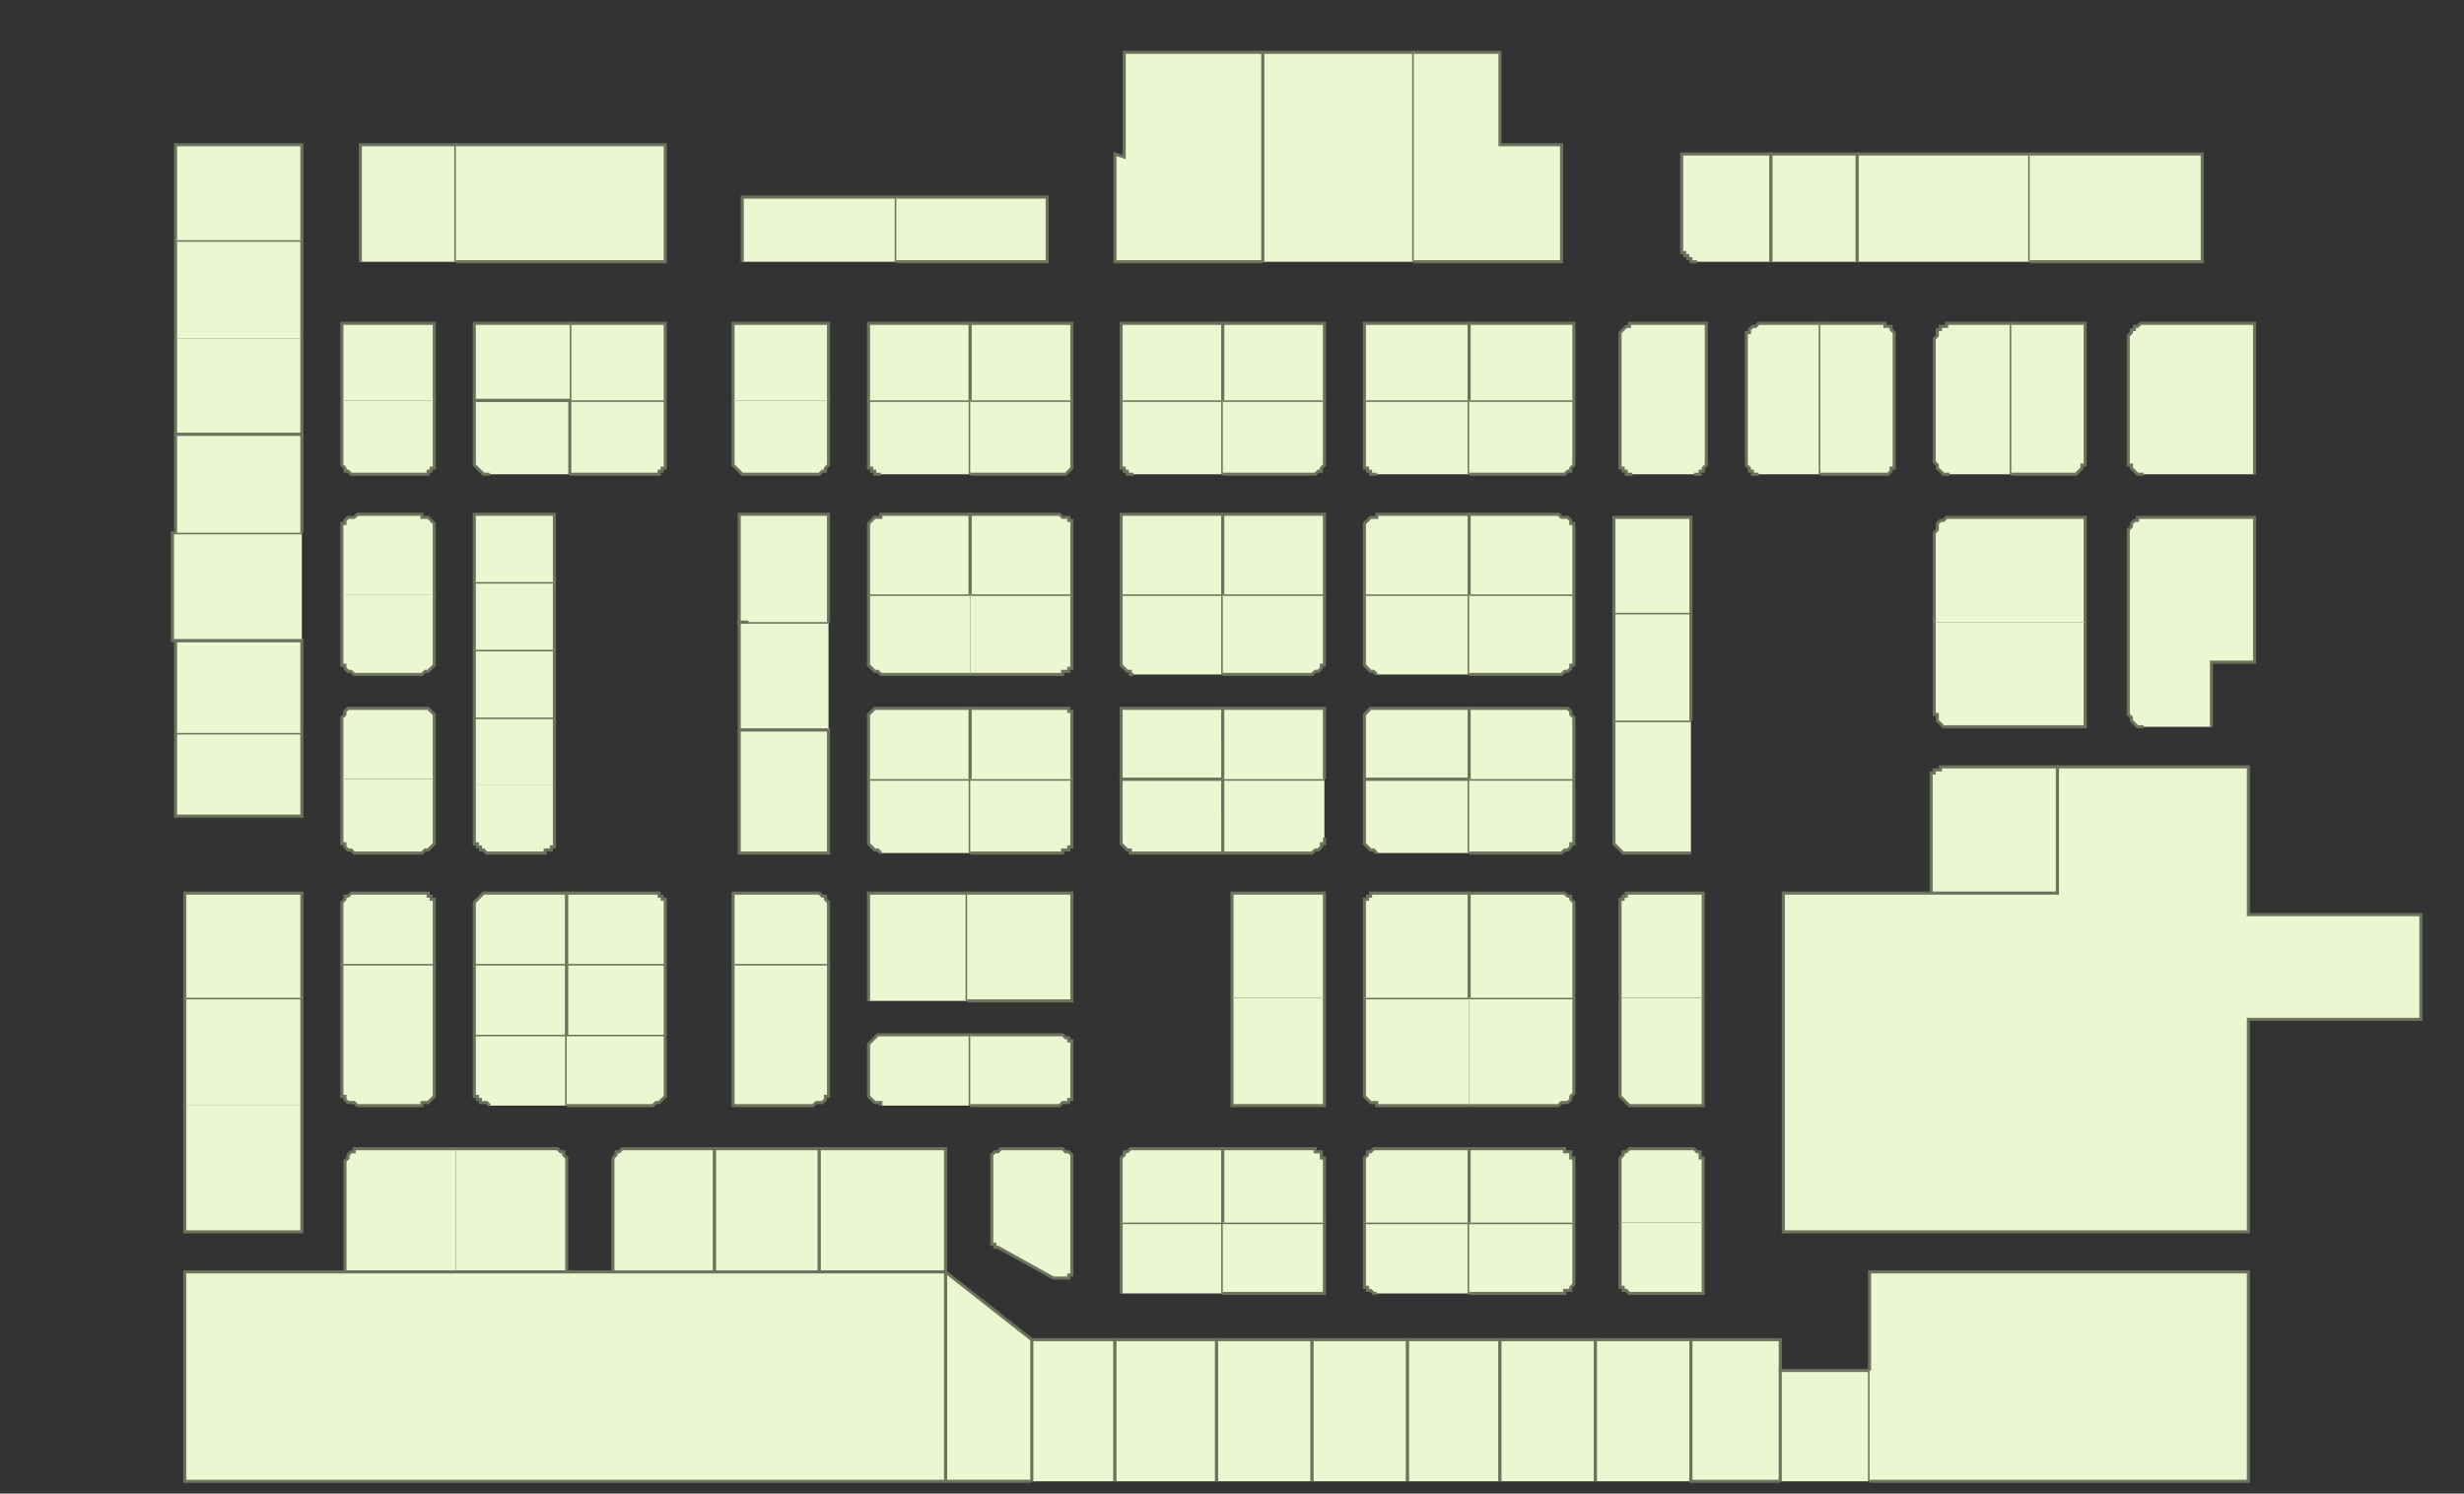 <?xml version="1.0" encoding="utf-8" ?>
<svg baseProfile="full" height="485" version="1.1" width="800" xmlns="http://www.w3.org/2000/svg" xmlns:ev="http://www.w3.org/2001/xml-events" xmlns:xlink="http://www.w3.org/1999/xlink"><rect width="100%" height="100%" fill="#333333" stroke="none"/><defs /><g id="2A05" stroke="red"><polyline fill="#ebf7d1" points="98,359 98,400 60,400 60,359" stroke="#6d725c" /></g><g id="2A06" stroke="red"><polyline fill="#ebf7d1" points="148,413 112,413 112,378 112,377 113,376 113,376 113,375 114,374 114,374 115,374 115,373 116,373 117,373 148,373" stroke="#6d725c" /></g><g id="2A07" stroke="red"><polyline fill="#ebf7d1" points="60,359 60,324 98,324 98,359" stroke="#6d725c" /></g><g id="2A08" stroke="red"><polyline fill="#ebf7d1" points="141,336 141,354 141,355 141,356 141,356 140,357 140,357 139,358 139,358 138,358 137,358 137,359 116,359 115,358 114,358 114,358 113,358 112,357 112,357 112,356 111,356 111,355 111,354 111,336" stroke="#6d725c" /></g><g id="2A09" stroke="red"><polyline fill="#ebf7d1" points="60,324 60,290 98,290 98,324" stroke="#6d725c" /></g><g id="2A10" stroke="red"><polyline fill="#ebf7d1" points="111,336 111,313 141,313 141,336" stroke="#6d725c" /></g><g id="2A11" stroke="red"><polyline fill="#ebf7d1" points="57,238 98,238 98,265 57,265 57,238 57,238" stroke="#6d725c" /></g><g id="2A12" stroke="red"><polyline fill="#ebf7d1" points="111,313 111,294 111,294 111,293 112,292 112,292 112,291 113,291 114,290 114,290 115,290 116,290 137,290 137,290 138,290 139,290 139,291 140,291 140,292 141,292 141,293 141,294 141,294 141,313" stroke="#6d725c" /></g><g id="2A13" stroke="red"><polyline fill="#ebf7d1" points="57,238 57,208 98,208 98,238 98,238" stroke="#6d725c" /></g><g id="2A14A" stroke="red"><polyline fill="#ebf7d1" points="141,253 141,272 141,273 141,274 141,274 140,275 140,275 139,276 139,276 138,276 137,277 137,277 116,277 115,277 114,276 114,276 113,276 112,275 112,275 112,274 111,274 111,273 111,272 111,253" stroke="#6d725c" /></g><g id="2A14B" stroke="red"><polyline fill="#ebf7d1" points="111,253 111,234 111,233 111,233 112,232 112,231 112,231 113,230 114,230 114,230 115,230 116,230 137,230 137,230 138,230 139,230 139,230 140,231 140,231 141,232 141,233 141,233 141,234 141,253" stroke="#6d725c" /></g><g id="2A15" stroke="red"><polyline fill="#ebf7d1" points="98,208 98,208 57,208 56,208 56,173 57,173 57,173 98,173" stroke="#6d725c" /></g><g id="2A16A" stroke="red"><polyline fill="#ebf7d1" points="141,193 141,214 141,215 141,216 141,216 140,217 140,217 139,218 139,218 138,218 137,219 137,219 116,219 115,219 114,218 114,218 113,218 112,217 112,217 112,216 111,216 111,215 111,214 111,193" stroke="#6d725c" /></g><g id="2A16B" stroke="red"><polyline fill="#ebf7d1" points="111,193 111,172 111,171 111,170 112,170 112,169 112,169 113,168 114,168 114,168 115,168 116,167 137,167 137,168 138,168 139,168 139,168 140,169 140,169 141,170 141,170 141,171 141,172 141,193" stroke="#6d725c" /></g><g id="2A17" stroke="red"><polyline fill="#ebf7d1" points="57,173 57,141 98,141 98,173 98,173" stroke="#6d725c" /></g><g id="2A18A" stroke="red"><polyline fill="#ebf7d1" points="141,130 141,150 141,151 141,151 141,152 140,152 140,153 139,153 139,154 138,154 137,154 137,154 116,154 115,154 114,154 114,154 113,153 112,153 112,152 112,152 111,151 111,151 111,150 111,130" stroke="#6d725c" /></g><g id="2A18B" stroke="red"><polyline fill="#ebf7d1" points="111,130 111,105 141,105 141,130" stroke="#6d725c" /></g><g id="2A19" stroke="red"><polyline fill="#ebf7d1" points="98,110 98,140 98,141 57,141 57,110" stroke="#6d725c" /></g><g id="2A21" stroke="red"><polyline fill="#ebf7d1" points="57,110 57,78 98,78 98,110" stroke="#6d725c" /></g><g id="2A22" stroke="red"><polyline fill="#ebf7d1" points="117,85 117,47 148,47 148,85" stroke="#6d725c" /></g><g id="2A23" stroke="red"><polyline fill="#ebf7d1" points="57,78 57,47 98,47 98,78" stroke="#6d725c" /></g><g id="2B07" stroke="red"><polyline fill="#ebf7d1" points="148,373 180,373 180,373 181,373 182,374 182,374 183,374 183,375 184,376 184,376 184,377 184,378 184,413 148,413" stroke="#6d725c" /></g><g id="2B08" stroke="red"><polyline fill="#ebf7d1" points="199,413 199,378 199,377 199,376 199,376 200,375 200,374 201,374 201,374 202,373 202,373 203,373 232,373 232,413" stroke="#6d725c" /></g><g id="2B09" stroke="red"><polyline fill="#ebf7d1" points="159,359 158,358 157,358 157,358 156,358 156,357 155,357 155,356 154,356 154,355 154,354 154,336 184,336 184,359" stroke="#6d725c" /></g><g id="2B10" stroke="red"><polyline fill="#ebf7d1" points="184,336 216,336 216,354 216,355 216,356 216,356 215,357 215,357 214,358 214,358 213,358 213,358 212,359 184,359" stroke="#6d725c" /></g><g id="2B11" stroke="red"><polyline fill="#ebf7d1" points="154,336 154,313 184,313 184,336" stroke="#6d725c" /></g><g id="2B12" stroke="red"><polyline fill="#ebf7d1" points="184,336 184,313 216,313 216,336" stroke="#6d725c" /></g><g id="2B13" stroke="red"><polyline fill="#ebf7d1" points="154,313 154,294 154,294 154,293 155,292 155,292 156,291 156,291 157,290 157,290 158,290 159,290 184,290 184,313" stroke="#6d725c" /></g><g id="2B14" stroke="red"><polyline fill="#ebf7d1" points="184,313 184,290 212,290 213,290 213,290 214,290 214,291 215,291 215,292 216,292 216,293 216,294 216,294 216,313" stroke="#6d725c" /></g><g id="2B15" stroke="red"><polyline fill="#ebf7d1" points="180,255 180,272 180,273 180,274 180,274 180,275 179,275 179,276 178,276 177,276 177,277 176,277 159,277 158,277 157,276 157,276 156,276 156,275 155,275 155,274 154,274 154,273 154,272 154,255" stroke="#6d725c" /></g><g id="2B16" stroke="red"><polyline fill="#ebf7d1" points="185,130 216,130 216,150 216,151 216,151 216,152 215,152 215,153 214,153 214,154 213,154 213,154 212,154 185,154" stroke="#6d725c" /></g><g id="2B17" stroke="red"><polyline fill="#ebf7d1" points="154,255 154,233 180,233 180,255" stroke="#6d725c" /></g><g id="2B18" stroke="red"><polyline fill="#ebf7d1" points="185,130 185,105 216,105 216,130" stroke="#6d725c" /></g><g id="2B19" stroke="red"><polyline fill="#ebf7d1" points="154,233 154,211 180,211 180,233" stroke="#6d725c" /></g><g id="2B21" stroke="red"><polyline fill="#ebf7d1" points="154,211 154,189 180,189 180,211" stroke="#6d725c" /></g><g id="2B23" stroke="red"><polyline fill="#ebf7d1" points="154,189 154,167 180,167 180,189" stroke="#6d725c" /></g><g id="2B25" stroke="red"><polyline fill="#ebf7d1" points="159,154 158,154 157,154 157,154 156,153 156,153 155,152 155,152 154,151 154,151 154,150 154,130 185,130 185,154" stroke="#6d725c" /></g><g id="2B27" stroke="red"><polyline fill="#ebf7d1" points="185,130 154,130 154,105 185,105 185,105" stroke="#6d725c" /></g><g id="2B29" stroke="red"><polyline fill="#ebf7d1" points="148,47 216,47 216,85 148,85" stroke="#6d725c" /></g><g id="2C07" stroke="red"><polyline fill="#ebf7d1" points="232,413 232,373 266,373 266,413" stroke="#6d725c" /></g><g id="2C08" stroke="red"><polyline fill="#ebf7d1" points="307,413 266,413 266,373 307,373 307,413" stroke="#6d725c" /></g><g id="2C09" stroke="red"><polyline fill="#ebf7d1" points="269,336 269,354 269,355 269,356 268,356 268,357 268,357 267,358 266,358 266,358 265,358 264,359 238,359 238,336" stroke="#6d725c" /></g><g id="2C10" stroke="red"><polyline fill="#ebf7d1" points="286,359 286,358 285,358 284,358 284,358 283,357 283,357 282,356 282,356 282,355 282,354 282,341 282,340 282,339 282,339 283,338 283,338 284,337 284,337 285,336 286,336 286,336 315,336 315,359" stroke="#6d725c" /></g><g id="2C11A" stroke="red"><polyline fill="#ebf7d1" points="238,336 238,313 269,313 269,336" stroke="#6d725c" /></g><g id="2C11B" stroke="red"><polyline fill="#ebf7d1" points="238,313 238,290 264,290 265,290 266,290 266,290 267,291 268,291 268,292 268,292 269,293 269,294 269,294 269,313" stroke="#6d725c" /></g><g id="2C12" stroke="red"><polyline fill="#ebf7d1" points="282,325 282,290 314,290 314,325" stroke="#6d725c" /></g><g id="2C13" stroke="red"><polyline fill="#ebf7d1" points="240,237 254,237 269,237 269,277 240,277 240,237 240,237" stroke="#6d725c" /></g><g id="2C14A" stroke="red"><polyline fill="#ebf7d1" points="286,277 286,277 285,276 284,276 284,276 283,275 283,275 282,274 282,274 282,273 282,272 282,253 315,253 315,277" stroke="#6d725c" /></g><g id="2C14B" stroke="red"><polyline fill="#ebf7d1" points="282,253 282,234 282,233 282,233 282,232 283,231 283,231 284,230 284,230 285,230 286,230 286,230 315,230 315,253" stroke="#6d725c" /></g><g id="2C15" stroke="red"><polyline fill="#ebf7d1" points="269,237 254,237 240,237 240,202 243,202 269,202" stroke="#6d725c" /></g><g id="2C16" stroke="red"><polyline fill="#ebf7d1" points="315,219 286,219 286,219 285,218 284,218 284,218 283,217 283,217 282,216 282,216 282,215 282,214 282,193 315,193" stroke="#6d725c" /></g><g id="2C17" stroke="red"><polyline fill="#ebf7d1" points="243,202 240,202 240,167 269,167 269,202" stroke="#6d725c" /></g><g id="2C18" stroke="red"><polyline fill="#ebf7d1" points="282,193 282,172 282,171 282,170 282,170 283,169 283,169 284,168 284,168 285,168 286,168 286,167 315,167 315,193" stroke="#6d725c" /></g><g id="2C19" stroke="red"><polyline fill="#ebf7d1" points="269,130 269,150 269,151 269,151 268,152 268,152 268,153 267,153 266,154 266,154 265,154 264,154 243,154 242,154 241,154 241,154 240,153 240,153 239,152 239,152 238,151 238,151 238,150 238,130" stroke="#6d725c" /></g><g id="2C20" stroke="red"><polyline fill="#ebf7d1" points="286,154 286,154 285,154 284,154 284,153 283,153 283,152 282,152 282,151 282,151 282,150 282,130 315,130 315,154" stroke="#6d725c" /></g><g id="2C21" stroke="red"><polyline fill="#ebf7d1" points="238,130 238,105 269,105 269,130" stroke="#6d725c" /></g><g id="2C22" stroke="red"><polyline fill="#ebf7d1" points="282,130 282,105 315,105 315,130" stroke="#6d725c" /></g><g id="2C23" stroke="red"><polyline fill="#ebf7d1" points="241,85 241,64 291,64 291,85" stroke="#6d725c" /></g><g id="2C24" stroke="red"><polyline fill="#ebf7d1" points="291,64 340,64 340,85 291,85" stroke="#6d725c" /></g><g id="2D01A" stroke="red"><polyline fill="#ebf7d1" points="335,481 307,481 307,413 307,413 335,435" stroke="#6d725c" /></g><g id="2D01B" stroke="red"><polyline fill="#ebf7d1" points="335,481 335,435 362,435 362,481" stroke="#6d725c" /></g><g id="2D02" stroke="red"><polyline fill="#ebf7d1" points="362,481 362,435 395,435 395,481" stroke="#6d725c" /></g><g id="2D03" stroke="red"><polyline fill="#ebf7d1" points="344,415 344,415 343,415 343,415 343,415 343,415 342,415 342,415 342,415 342,415 324,405 323,405 323,405 323,404 322,404 322,404 322,403 322,403 322,402 322,402 322,401 322,378 322,377 322,376 322,376 322,375 323,374 323,374 324,374 325,373 325,373 326,373 344,373 345,373 345,373 346,374 347,374 347,374 348,375 348,376 348,376 348,377 348,378 348,411 348,412 348,412 348,413 348,414 347,414 347,415 346,415 345,415 345,415 344,415" stroke="#6d725c" /></g><g id="2D04" stroke="red"><polyline fill="#ebf7d1" points="364,420 364,397 397,397 397,420" stroke="#6d725c" /></g><g id="2D06" stroke="red"><polyline fill="#ebf7d1" points="364,397 364,378 364,377 364,376 364,376 365,375 365,374 366,374 366,374 367,373 367,373 368,373 397,373 397,397" stroke="#6d725c" /></g><g id="2D07" stroke="red"><polyline fill="#ebf7d1" points="315,336 344,336 345,336 345,336 346,337 347,337 347,338 348,338 348,339 348,339 348,340 348,341 348,354 348,355 348,356 348,356 348,357 347,357 347,358 346,358 345,358 345,358 344,359 315,359" stroke="#6d725c" /></g><g id="2D08" stroke="red"><polyline fill="#ebf7d1" points="397,277 368,277 367,277 367,276 366,276 366,276 365,275 365,275 364,274 364,274 364,273 364,272 364,253 397,253 397,265" stroke="#6d725c" /></g><g id="2D09" stroke="red"><polyline fill="#ebf7d1" points="314,290 348,290 348,325 348,325 314,325" stroke="#6d725c" /></g><g id="2D10" stroke="red"><polyline fill="#ebf7d1" points="397,253 364,253 364,230 397,230 397,241" stroke="#6d725c" /></g><g id="2D11A" stroke="red"><polyline fill="#ebf7d1" points="315,253 348,253 348,272 348,273 348,274 348,274 348,275 347,275 347,276 346,276 345,276 345,277 344,277 315,277" stroke="#6d725c" /></g><g id="2D11B" stroke="red"><polyline fill="#ebf7d1" points="315,253 315,230 344,230 345,230 345,230 346,230 347,230 347,231 348,231 348,232 348,233 348,233 348,234 348,253" stroke="#6d725c" /></g><g id="2D12" stroke="red"><polyline fill="#ebf7d1" points="368,219 367,219 367,218 366,218 366,218 365,217 365,217 364,216 364,216 364,215 364,214 364,193 397,193 397,219" stroke="#6d725c" /></g><g id="2D13" stroke="red"><polyline fill="#ebf7d1" points="315,193 348,193 348,214 348,215 348,216 348,216 348,217 347,217 347,218 346,218 345,218 345,219 344,219 315,219" stroke="#6d725c" /></g><g id="2D14" stroke="red"><polyline fill="#ebf7d1" points="364,193 364,167 397,167 397,193" stroke="#6d725c" /></g><g id="2D15" stroke="red"><polyline fill="#ebf7d1" points="315,193 315,167 344,167 345,168 345,168 346,168 347,168 347,169 348,169 348,170 348,170 348,171 348,172 348,193" stroke="#6d725c" /></g><g id="2D16" stroke="red"><polyline fill="#ebf7d1" points="368,154 367,154 367,154 366,154 366,153 365,153 365,152 364,152 364,151 364,151 364,150 364,130 397,130 397,154" stroke="#6d725c" /></g><g id="2D17" stroke="red"><polyline fill="#ebf7d1" points="315,130 348,130 348,150 348,151 348,151 348,152 348,152 347,153 347,153 346,154 345,154 345,154 344,154 315,154" stroke="#6d725c" /></g><g id="2D18" stroke="red"><polyline fill="#ebf7d1" points="364,130 364,105 397,105 397,130" stroke="#6d725c" /></g><g id="2D19" stroke="red"><polyline fill="#ebf7d1" points="315,130 315,105 348,105 348,130" stroke="#6d725c" /></g><g id="2D20" stroke="red"><polyline fill="#ebf7d1" points="410,85 362,85 362,50 365,51 365,17 410,17 410,17" stroke="#6d725c" /></g><g id="2E01" stroke="red"><polyline fill="#ebf7d1" points="395,481 395,481 395,435 426,435 426,481" stroke="#6d725c" /></g><g id="2E02" stroke="red"><polyline fill="#ebf7d1" points="426,481 426,435 457,435 457,481" stroke="#6d725c" /></g><g id="2E03" stroke="red"><polyline fill="#ebf7d1" points="397,397 430,397 430,420 397,420" stroke="#6d725c" /></g><g id="2E04" stroke="red"><polyline fill="#ebf7d1" points="457,481 457,435 487,435 487,481" stroke="#6d725c" /></g><g id="2E05" stroke="red"><polyline fill="#ebf7d1" points="397,397 397,373 425,373 426,373 427,373 427,374 428,374 429,374 429,375 429,376 430,376 430,377 430,378 430,397" stroke="#6d725c" /></g><g id="2E06" stroke="red"><polyline fill="#ebf7d1" points="447,420 447,420 446,420 445,419 445,419 444,419 444,418 443,418 443,417 443,416 443,416 443,397 477,397 477,420" stroke="#6d725c" /></g><g id="2E07A" stroke="red"><polyline fill="#ebf7d1" points="430,324 430,359 400,359 400,324" stroke="#6d725c" /></g><g id="2E07B" stroke="red"><polyline fill="#ebf7d1" points="400,324 400,290 430,290 430,324" stroke="#6d725c" /></g><g id="2E08" stroke="red"><polyline fill="#ebf7d1" points="443,397 443,378 443,377 443,376 443,376 444,375 444,374 445,374 445,374 446,373 447,373 447,373 477,373 477,397" stroke="#6d725c" /></g><g id="2E09" stroke="red"><polyline fill="#ebf7d1" points="430,272 430,273 430,274 429,274 429,275 429,275 428,276 427,276 427,276 426,277 425,277 397,277 397,265 397,253 430,253" stroke="#6d725c" /></g><g id="2E10" stroke="red"><polyline fill="#ebf7d1" points="477,359 477,359 447,359 447,358 446,358 445,358 445,358 444,357 444,357 443,356 443,355 443,355 443,354 443,324 477,324 477,324" stroke="#6d725c" /></g><g id="2E11" stroke="red"><polyline fill="#ebf7d1" points="397,253 397,241 397,230 430,230 430,253" stroke="#6d725c" /></g><g id="2E12" stroke="red"><polyline fill="#ebf7d1" points="443,324 443,294 443,294 443,293 443,292 444,292 444,291 445,291 445,290 446,290 447,290 447,290 477,290 477,324" stroke="#6d725c" /></g><g id="2E13" stroke="red"><polyline fill="#ebf7d1" points="397,193 430,193 430,214 430,215 430,216 429,216 429,217 429,217 428,218 427,218 427,218 426,219 425,219 397,219" stroke="#6d725c" /></g><g id="2E14" stroke="red"><polyline fill="#ebf7d1" points="447,277 447,277 446,276 445,276 445,276 444,275 444,275 443,274 443,274 443,273 443,272 443,253 477,253 477,277" stroke="#6d725c" /></g><g id="2E15" stroke="red"><polyline fill="#ebf7d1" points="397,193 397,167 430,167 430,193" stroke="#6d725c" /></g><g id="2E16" stroke="red"><polyline fill="#ebf7d1" points="477,253 443,253 443,234 443,233 443,233 443,232 444,231 444,231 445,230 445,230 446,230 447,230 447,230 477,230 477,253" stroke="#6d725c" /></g><g id="2E17" stroke="red"><polyline fill="#ebf7d1" points="397,130 430,130 430,150 430,151 430,151 429,152 429,152 429,153 428,153 427,154 427,154 426,154 425,154 398,154 397,154" stroke="#6d725c" /></g><g id="2E18A" stroke="red"><polyline fill="#ebf7d1" points="447,219 447,219 446,218 445,218 445,218 444,217 444,217 443,216 443,216 443,215 443,214 443,193 477,193 477,219" stroke="#6d725c" /></g><g id="2E18B" stroke="red"><polyline fill="#ebf7d1" points="443,193 443,172 443,171 443,170 443,170 444,169 444,169 445,168 445,168 446,168 447,168 447,167 477,167 477,193" stroke="#6d725c" /></g><g id="2E19" stroke="red"><polyline fill="#ebf7d1" points="397,130 397,105 430,105 430,130" stroke="#6d725c" /></g><g id="2E20" stroke="red"><polyline fill="#ebf7d1" points="447,154 447,154 446,154 445,154 445,153 444,153 444,152 443,152 443,151 443,151 443,150 443,130 477,130 477,154" stroke="#6d725c" /></g><g id="2E21" stroke="red"><polyline fill="#ebf7d1" points="410,85 410,85 410,17 459,17 459,85" stroke="#6d725c" /></g><g id="2E22" stroke="red"><polyline fill="#ebf7d1" points="443,130 443,129 443,130 443,130 443,105 477,105 477,129 477,130" stroke="#6d725c" /></g><g id="2E24" stroke="red"><polyline fill="#ebf7d1" points="459,17 459,17 459,17 487,17 487,47 507,47 507,85 459,85" stroke="#6d725c" /></g><g id="2F01" stroke="red"><polyline fill="#ebf7d1" points="487,481 487,435 518,435 518,481" stroke="#6d725c" /></g><g id="2F02" stroke="red"><polyline fill="#ebf7d1" points="518,481 518,435 549,435 549,481" stroke="#6d725c" /></g><g id="2F03" stroke="red"><polyline fill="#ebf7d1" points="477,397 511,397 511,416 511,416 511,417 510,418 510,418 510,419 509,419 508,419 508,420 507,420 506,420 477,420" stroke="#6d725c" /></g><g id="2F04" stroke="red"><polyline fill="#ebf7d1" points="553,397 553,420 530,420 529,420 529,420 528,419 528,419 527,419 527,418 526,418 526,417 526,416 526,416 526,397" stroke="#6d725c" /></g><g id="2F05" stroke="red"><polyline fill="#ebf7d1" points="477,397 477,373 506,373 507,373 508,373 508,374 509,374 510,374 510,375 510,376 511,376 511,377 511,378 511,397" stroke="#6d725c" /></g><g id="2F06" stroke="red"><polyline fill="#ebf7d1" points="526,397 526,378 526,377 526,376 526,376 527,375 527,374 528,374 528,374 529,373 529,373 530,373 549,373 549,373 550,373 551,374 551,374 552,374 552,375 552,376 553,376 553,377 553,378 553,397" stroke="#6d725c" /></g><g id="2F07" stroke="red"><polyline fill="#ebf7d1" points="477,324 511,324 511,354 511,355 511,355 510,356 510,357 510,357 509,358 508,358 508,358 507,358 506,359 477,359" stroke="#6d725c" /></g><g id="2F08" stroke="red"><polyline fill="#ebf7d1" points="553,324 553,359 530,359 529,359 529,359 528,358 528,358 527,357 527,357 526,356 526,356 526,355 526,354 526,324" stroke="#6d725c" /></g><g id="2F09" stroke="red"><polyline fill="#ebf7d1" points="477,324 477,290 506,290 507,290 508,290 508,290 509,291 510,291 510,292 510,292 511,293 511,294 511,294 511,324" stroke="#6d725c" /></g><g id="2F10" stroke="red"><polyline fill="#ebf7d1" points="526,324 526,294 526,294 526,293 526,292 527,292 527,291 528,291 528,290 529,290 529,290 530,290 553,290 553,324" stroke="#6d725c" /></g><g id="2F11" stroke="red"><polyline fill="#ebf7d1" points="477,253 511,253 511,272 511,273 511,274 510,274 510,275 510,275 509,276 508,276 508,276 507,277 506,277 477,277" stroke="#6d725c" /></g><g id="2F12" stroke="red"><polyline fill="#ebf7d1" points="549,277 527,277 524,274 524,234 549,234" stroke="#6d725c" /></g><g id="2F13" stroke="red"><polyline fill="#ebf7d1" points="477,253 477,230 506,230 507,230 508,230 508,230 509,230 510,231 510,231 510,232 511,233 511,233 511,234 511,253" stroke="#6d725c" /></g><g id="2F14" stroke="red"><polyline fill="#ebf7d1" points="524,234 524,232 524,199 524,199 549,199 549,234" stroke="#6d725c" /></g><g id="2F15" stroke="red"><polyline fill="#ebf7d1" points="477,193 511,193 511,214 511,215 511,216 510,216 510,217 510,217 509,218 508,218 508,218 507,219 506,219 477,219" stroke="#6d725c" /></g><g id="2F16" stroke="red"><polyline fill="#ebf7d1" points="524,199 524,168 549,168 549,199" stroke="#6d725c" /></g><g id="2F17" stroke="red"><polyline fill="#ebf7d1" points="477,193 477,167 506,167 507,168 508,168 508,168 509,168 510,169 510,169 510,170 511,170 511,171 511,172 511,193" stroke="#6d725c" /></g><g id="2F18" stroke="red"><polyline fill="#ebf7d1" points="530,154 529,154 529,154 528,154 528,153 527,153 527,152 526,152 526,151 526,151 526,150 526,110 526,109 526,108 526,108 527,107 527,107 528,106 528,106 529,106 529,105 530,105 554,105 554,150 554,151 554,151 553,152 553,152 553,153 552,153 552,154 551,154 550,154 550,154" stroke="#6d725c" /></g><g id="2F19A" stroke="red"><polyline fill="#ebf7d1" points="477,130 511,130 511,150 511,151 511,151 510,152 510,152 510,153 509,153 508,154 508,154 507,154 506,154 477,154" stroke="#6d725c" /></g><g id="2F19B" stroke="red"><polyline fill="#ebf7d1" points="477,130 477,129 477,105 511,105 511,130" stroke="#6d725c" /></g><g id="2F22" stroke="red"><polyline fill="#ebf7d1" points="551,85 550,85 549,85 549,84 548,84 548,83 547,83 547,82 546,82 546,81 546,80 546,50 575,50 575,85" stroke="#6d725c" /></g><g id="2G01" stroke="red"><polyline fill="#ebf7d1" points="578,481 578,481 549,481 549,481 549,435 578,435 578,445" stroke="#6d725c" /></g><g id="2G02" stroke="red"><polyline fill="#ebf7d1" points="578,481 578,445 607,445 607,481" stroke="#6d725c" /></g><g id="2G19" stroke="red"><polyline fill="#ebf7d1" points="571,154 571,154 570,154 569,154 569,153 568,153 568,152 568,152 567,151 567,151 567,150 567,110 567,109 567,108 568,108 568,107 568,107 569,106 569,106 570,106 571,105 571,105 591,105 591,154" stroke="#6d725c" /></g><g id="2G20" stroke="red"><polyline fill="#ebf7d1" points="591,105 611,105 612,105 612,106 613,106 614,106 614,107 614,107 615,108 615,108 615,109 615,110 615,150 615,151 615,151 615,152 614,152 614,153 614,153 613,154 612,154 612,154 611,154 591,154" stroke="#6d725c" /></g><g id="2G21" stroke="red"><polyline fill="#ebf7d1" points="575,85 575,50 603,50 603,85" stroke="#6d725c" /></g><g id="2G22" stroke="red"><polyline fill="#ebf7d1" points="603,85 603,50 659,50 659,85" stroke="#6d725c" /></g><g id="2H01" stroke="red"><polyline fill="#ebf7d1" points="627,290 627,254 627,253 627,252 627,252 627,251 628,251 628,250 629,250 630,250 630,249 631,249 668,249 668,290" stroke="#6d725c" /></g><g id="2H13" stroke="red"><polyline fill="#ebf7d1" points="677,202 677,236 633,236 632,236 632,236 631,236 630,235 630,235 629,234 629,234 629,233 629,232 628,232 628,202" stroke="#6d725c" /></g><g id="2H15" stroke="red"><polyline fill="#ebf7d1" points="628,202 628,173 629,172 629,171 629,171 629,170 630,169 630,169 631,169 632,168 632,168 633,168 677,168 677,202" stroke="#6d725c" /></g><g id="2H19" stroke="red"><polyline fill="#ebf7d1" points="633,154 632,154 632,154 631,154 630,153 630,153 629,152 629,152 629,151 629,151 628,150 628,110 629,109 629,108 629,108 629,107 630,107 630,106 631,106 632,106 632,105 633,105 653,105 653,154" stroke="#6d725c" /></g><g id="2H20" stroke="red"><polyline fill="#ebf7d1" points="653,105 677,105 677,150 677,151 676,151 676,152 676,152 675,153 675,153 674,154 674,154 673,154 672,154 653,154" stroke="#6d725c" /></g><g id="2J17" stroke="red"><polyline fill="#ebf7d1" points="696,236 695,236 694,236 694,236 693,235 693,235 692,234 692,234 692,233 691,232 691,232 691,173 691,172 692,171 692,171 692,170 693,169 693,169 694,169 694,168 695,168 696,168 732,168 732,215 718,215 718,236" stroke="#6d725c" /></g><g id="2J19" stroke="red"><polyline fill="#ebf7d1" points="696,154 695,154 694,154 694,154 693,153 693,153 692,152 692,152 692,151 691,151 691,150 691,110 691,109 692,108 692,108 692,107 693,107 693,106 694,106 694,106 695,105 696,105 732,105 732,154" stroke="#6d725c" /></g><g id="2J21" stroke="red"><polyline fill="#ebf7d1" points="659,50 715,50 715,85 659,85" stroke="#6d725c" /></g><g id="2Y01" stroke="red"><polyline fill="#ebf7d1" points="607,445 607,413 730,413 730,481 609,481 607,481 607,481" stroke="#6d725c" /></g><g id="2Y02" stroke="red"><polyline fill="#ebf7d1" points="627,290 668,290 668,290 668,249 730,249 730,297 786,297 786,331 730,331 730,400 579,400 579,366 579,366 579,290 627,290" stroke="#6d725c" /></g><g id="2Y03" stroke="red"><polyline fill="#ebf7d1" points="307,481 60,481 60,413 199,413 232,413 266,413 307,413 307,481" stroke="#6d725c" /></g></svg>